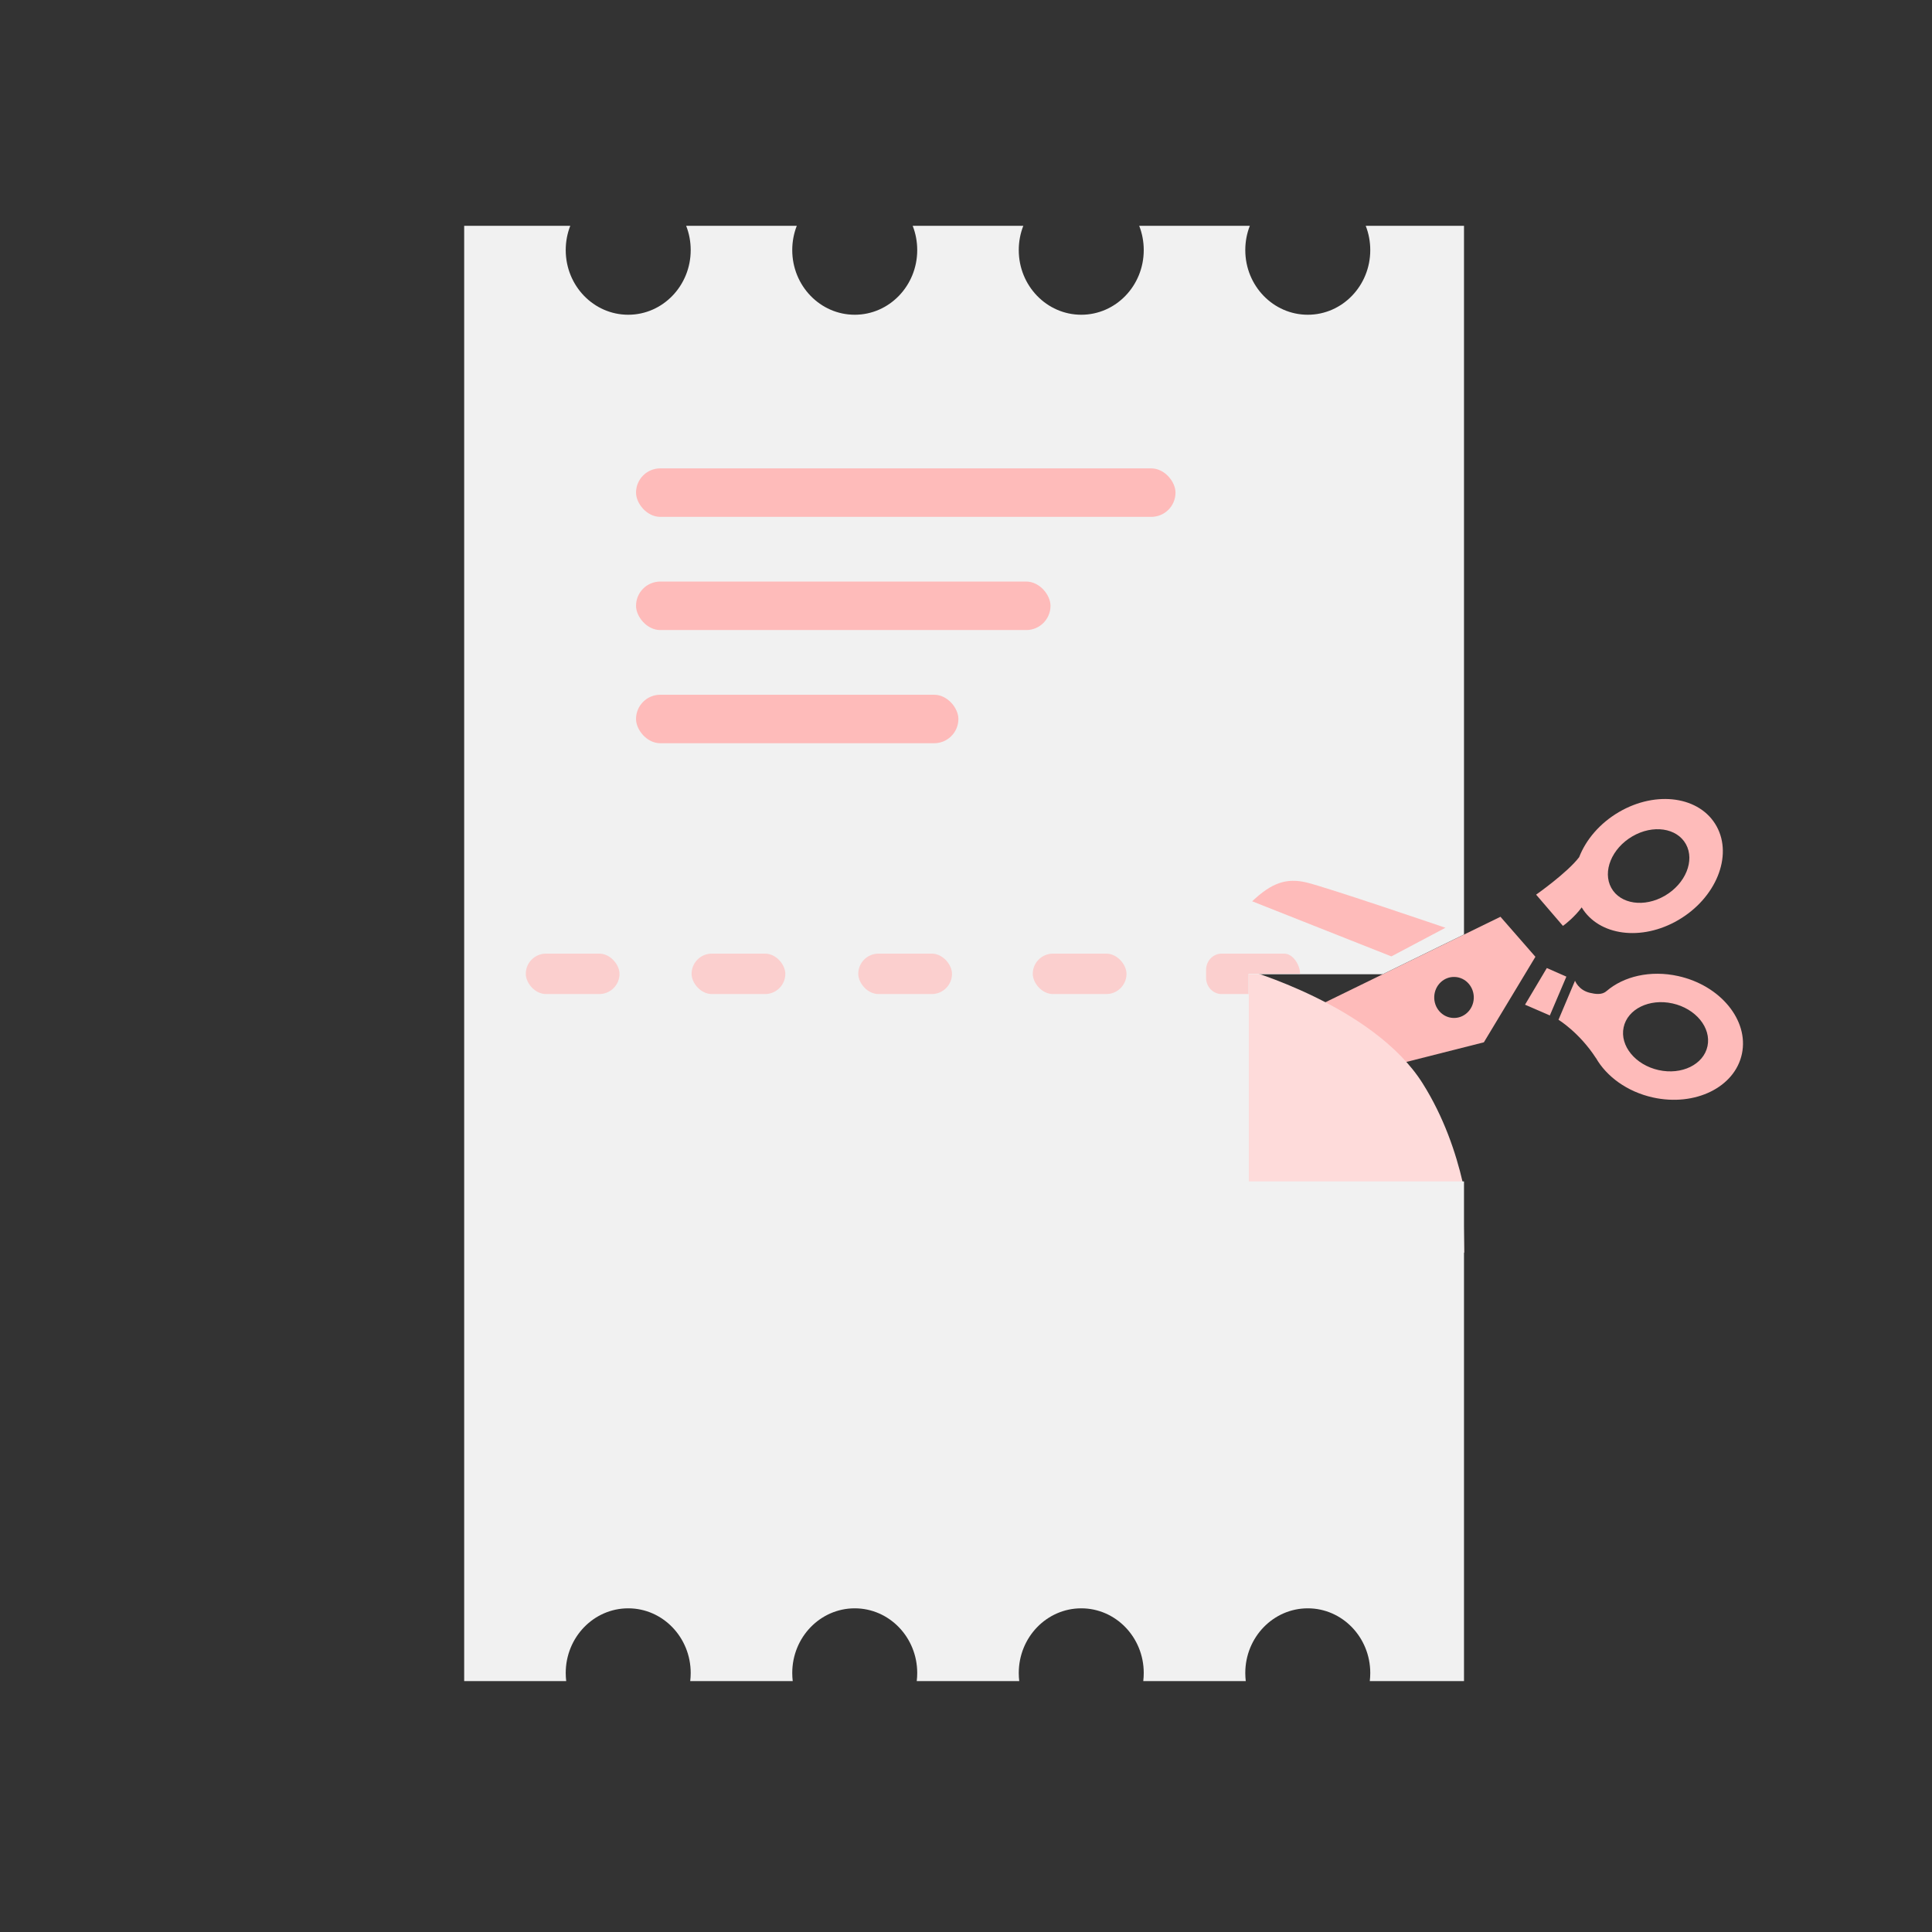<svg xmlns="http://www.w3.org/2000/svg" width="77" height="77" viewBox="0 0 77 77">
  <rect x="0" y="0" width="77" height="77" fill="#333333" stroke="none"/>
  <g fill="none" fill-rule="evenodd" transform="translate(18.5 9)">
    <path fill="#FEBBBA" fill-rule="nonzero" d="M40.439,27.566 C39.412,27.797 29.644,30.279 29.644,30.279 L27.59,33.687 L28.983,35.282 L42.693,28.588 C42.693,28.588 41.465,27.336 40.439,27.566 Z M30.796,32.883 C30.361,32.862 30.026,32.477 30.047,32.027 C30.068,31.575 30.438,31.227 30.873,31.25 C31.308,31.271 31.643,31.655 31.622,32.107 C31.6,32.558 31.231,32.906 30.796,32.883 Z" transform="rotate(180 35.142 31.41)"/>
    <path fill="#FEDBDA" d="M39.856,40.922 L26.775,40.922 L26.775,29.322 L31.044,29.611 C31.044,29.611 36.237,31.055 38.203,34.183 C39.044,35.52 39.526,36.947 39.801,38.141 L39.856,40.922 Z"/>
    <path fill="#F1F1F1" d="M36.605,29.829 L31.272,29.829 L31.272,38.086 L39.848,38.086 L39.848,58 L36.093,58 C36.105,57.894 36.112,57.787 36.112,57.678 C36.112,56.254 34.997,55.1 33.622,55.1 C32.246,55.1 31.131,56.254 31.131,57.678 C31.131,57.787 31.138,57.894 31.15,58 L31.15,58 L27.065,58 C27.077,57.894 27.084,57.787 27.084,57.678 C27.084,56.254 25.969,55.1 24.594,55.1 C23.218,55.1 22.103,56.254 22.103,57.678 C22.103,57.787 22.11,57.894 22.122,58 L18.037,58 C18.049,57.894 18.056,57.787 18.056,57.678 C18.056,56.254 16.941,55.1 15.566,55.1 C14.19,55.1 13.075,56.254 13.075,57.678 C13.075,57.787 13.082,57.894 13.094,58 L9.009,58 C9.021,57.894 9.028,57.787 9.028,57.678 C9.028,56.254 7.913,55.1 6.538,55.1 C5.162,55.1 4.047,56.254 4.047,57.678 C4.047,57.787 4.054,57.894 4.066,58 L0,58 L0,1.42347245e-13 L4.228,1.42347245e-13 C4.111,0.299 4.047,0.625 4.047,0.967 C4.047,2.39 5.162,3.544 6.538,3.544 C7.913,3.544 9.028,2.39 9.028,0.967 C9.028,0.625 8.964,0.299 8.847,1.42443835e-13 L13.256,1.42347245e-13 C13.139,0.299 13.075,0.625 13.075,0.967 C13.075,2.39 14.19,3.544 15.566,3.544 C16.941,3.544 18.056,2.39 18.056,0.967 C18.056,0.625 17.992,0.299 17.875,-5.91171556e-12 L22.284,1.42347245e-13 C22.167,0.299 22.103,0.625 22.103,0.967 C22.103,2.39 23.218,3.544 24.594,3.544 C25.969,3.544 27.084,2.39 27.084,0.967 C27.084,0.625 27.02,0.299 26.903,-5.91171556e-12 L31.312,1.42347245e-13 C31.195,0.299 31.131,0.625 31.131,0.967 C31.131,2.39 32.246,3.544 33.622,3.544 C34.997,3.544 36.112,2.39 36.112,0.967 C36.112,0.625 36.048,0.299 35.931,-5.91171556e-12 L39.848,1.42347245e-13 L39.848,28.244"/>
    <rect width="3.736" height="1.611" x="2.455" y="29.007" fill="#FBCFCE" rx=".806"/>
    <rect width="3.736" height="1.611" x="9.063" y="29.007" fill="#FBCFCE" rx=".806"/>
    <rect width="3.736" height="1.611" x="15.706" y="29.007" fill="#FBCFCE" rx=".806"/>
    <rect width="3.736" height="1.611" x="22.661" y="29.007" fill="#FBCFCE" rx=".806"/>
    <path fill="#FBCFCE" d="M31.26,30.618 L30.189,30.618 C29.847,30.618 29.569,30.33 29.569,29.972 L29.569,29.653 C29.569,29.296 29.845,29.007 30.192,29.007 L31.242,29.007 L32.686,29.007 C33.028,29.007 33.315,29.455 33.315,29.813 L31.26,29.813 L31.26,30.065 L31.26,30.618 Z"/>
    <rect width="21.501" height="1.933" x="6.849" y="9.667" fill="#FEBBBA" rx=".967"/>
    <rect width="16.519" height="1.933" x="6.849" y="14.178" fill="#FEBBBA" rx=".967"/>
    <rect width="12.848" height="1.933" x="6.849" y="18.689" fill="#FEBBBA" rx=".967"/>
    <g fill="#FEBBBA" fill-rule="nonzero" transform="rotate(180 25.5 17.433)">
      <path d="M11.892,6.89 C11.892,6.89 16.639,8.51 17.437,8.697 C18.235,8.884 18.824,8.676 19.594,7.945 L14.047,5.749 L11.892,6.89 Z"/>
      <polygon points="7.851 5.285 8.72 3.824 7.731 3.395 7.072 4.942"/>
      <path d="M6.462 7.702C5.78 6.57 4.077 6.34 2.61 7.198 1.113 8.072.43 9.745 1.084 10.933 1.738 12.122 3.48 12.377 4.977 11.502 5.742 11.054 6.294 10.398 6.563 9.703 7.037 9.08 8.278 8.21 8.278 8.21L7.209 6.965C7.136 7.01 6.729 7.333 6.462 7.702zM4.444 10.532C3.621 11.013 2.665 10.872 2.306 10.219 1.947 9.567 2.322 8.648 3.144 8.168 3.965 7.688 4.922 7.828 5.282 8.48 5.641 9.133 5.265 10.051 4.444 10.532zM5.474 4.364L5.473 4.368C5.646 4.204 5.921 4.246 6.138 4.298 6.591 4.407 6.728 4.779 6.728 4.779L7.386 3.223C7.386 3.223 6.556 2.719 5.895 1.698L5.894 1.701C5.471.961 4.651.355 3.625.127 1.944-.246.355.533.075 1.869-.205 3.204.932 4.59 2.613 4.964 3.725 5.211 4.794 4.952 5.474 4.364zM1.447 2.174C1.6 1.441 2.474 1.012 3.397 1.218 4.321 1.423 4.945 2.184 4.791 2.918 4.638 3.651 3.765 4.079 2.841 3.874 1.918 3.669 1.294 2.908 1.447 2.174z"/>
    </g>
  </g>
</svg>
